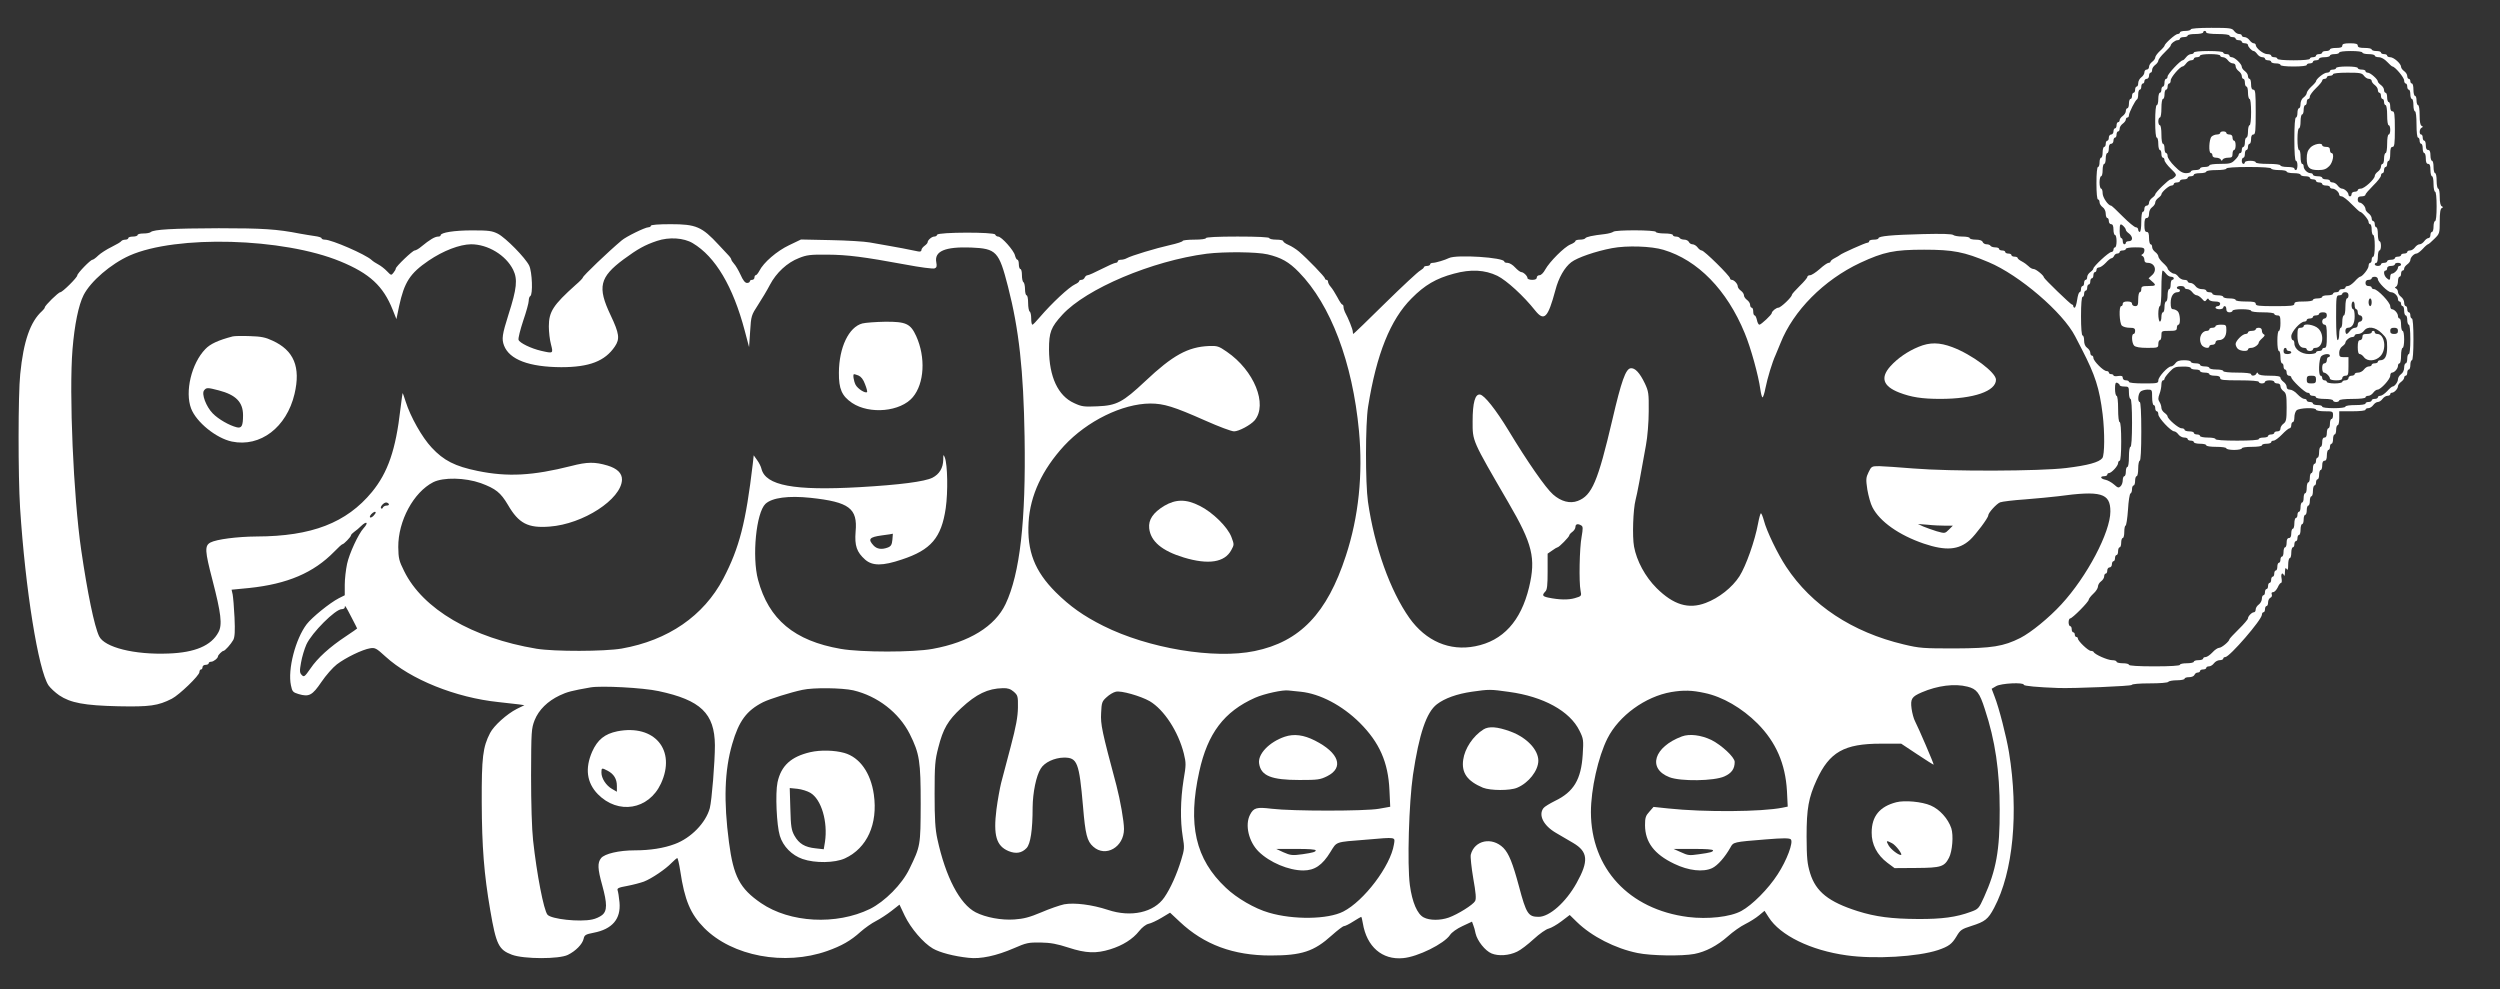 <?xml version="1.0" encoding="UTF-8" standalone="no"?>
<svg
   xmlns:dc="http://purl.org/dc/elements/1.1/"
   xmlns:cc="http://creativecommons.org/ns#"
   xmlns:rdf="http://www.w3.org/1999/02/22-rdf-syntax-ns#"
   xmlns:svg="http://www.w3.org/2000/svg"
   xmlns="http://www.w3.org/2000/svg"
   xmlns:sodipodi="http://sodipodi.sourceforge.net/DTD/sodipodi-0.dtd"
   xmlns:inkscape="http://www.inkscape.org/namespaces/inkscape"
   version="1.0"
   width="1617pt"
   height="640pt"
   viewBox="0 0 1617 640"
   preserveAspectRatio="xMidYMid meet"
   id="svg5765"
   sodipodi:docname="pygame.svg"
   inkscape:version="0.92.1 r15371">
  <rect x="0" y="0" width="1617" height="640" fill="#333333" stroke="none"/>
  <defs
     id="defs5769" />
  <sodipodi:namedview
     pagecolor="#ffffff"
     bordercolor="#666666"
     borderopacity="1"
     objecttolerance="10"
     gridtolerance="10"
     guidetolerance="10"
     inkscape:pageopacity="0"
     inkscape:pageshadow="2"
     inkscape:window-width="1280"
     inkscape:window-height="738"
     id="namedview5767"
     showgrid="false"
     inkscape:pagecheckerboard="true"
     inkscape:zoom="0.31301636"
     inkscape:cx="1078"
     inkscape:cy="426.66667"
     inkscape:window-x="-8"
     inkscape:window-y="-8"
     inkscape:window-maximized="1"
     inkscape:current-layer="svg5765" />
  <g
     transform="translate(0,640) scale(0.1,-0.1)"
     fill="#000000"
     stroke="none"
     id="g5763"
     style="fill:#ffffff">
    <path
       d="M14170 6210 c0 -5 -16 -10 -35 -10 -19 0 -35 -4 -35 -10 0 -5 -7 -10 -15 -10 -15 0 -85 -63 -85 -76 0 -3 -13 -19 -30 -34 -16 -15 -30 -34 -30 -42 0 -7 -9 -20 -20 -28 -11 -8 -20 -22 -20 -32 0 -10 -7 -18 -15 -18 -8 0 -15 -8 -15 -18 0 -10 -9 -24 -20 -32 -11 -8 -20 -25 -20 -37 0 -13 -4 -23 -10 -23 -5 0 -10 -9 -10 -20 0 -11 -4 -20 -10 -20 -5 0 -10 -9 -10 -20 0 -11 -4 -20 -10 -20 -5 0 -10 -13 -10 -30 0 -16 -4 -30 -10 -30 -5 0 -10 -8 -10 -18 0 -10 -9 -24 -20 -32 -11 -8 -20 -20 -20 -27 0 -7 -4 -13 -10 -13 -5 0 -10 -9 -10 -20 0 -11 -4 -20 -10 -20 -5 0 -10 -9 -10 -20 0 -11 -7 -20 -15 -20 -8 0 -15 -9 -15 -20 0 -11 -4 -20 -10 -20 -5 0 -10 -9 -10 -20 0 -11 -4 -20 -10 -20 -5 0 -10 -16 -10 -35 0 -19 -4 -35 -10 -35 -5 0 -10 -13 -10 -30 0 -16 -4 -30 -10 -30 -6 0 -10 -42 -10 -105 0 -63 4 -105 10 -105 6 0 10 -8 10 -18 0 -10 9 -24 20 -32 12 -8 20 -26 20 -42 0 -15 5 -28 10 -28 6 0 10 -9 10 -20 0 -11 7 -20 15 -20 10 0 15 -11 15 -35 0 -19 5 -35 10 -35 6 0 10 -18 10 -40 0 -22 -4 -40 -10 -40 -5 0 -10 -7 -10 -15 0 -8 -6 -15 -14 -15 -16 0 -116 -93 -116 -107 0 -5 -9 -15 -20 -23 -11 -8 -20 -22 -20 -32 0 -10 -4 -18 -10 -18 -5 0 -10 -9 -10 -20 0 -11 -4 -20 -10 -20 -5 0 -10 -9 -10 -20 0 -11 -4 -20 -9 -20 -5 0 -12 -22 -16 -50 -4 -27 -11 -50 -16 -50 -5 0 -9 5 -9 10 0 6 -3 10 -8 10 -8 0 -182 168 -182 176 0 12 -51 54 -66 54 -9 0 -24 8 -33 18 -9 9 -28 23 -43 31 -16 8 -28 18 -28 23 0 4 -9 8 -20 8 -11 0 -20 5 -20 10 0 6 -9 10 -20 10 -11 0 -20 5 -20 10 0 6 -9 10 -20 10 -11 0 -20 5 -20 10 0 6 -11 10 -24 10 -14 0 -28 5 -31 10 -3 6 -15 10 -26 10 -11 0 -22 7 -25 15 -4 10 -20 15 -45 15 -21 0 -39 5 -39 10 0 6 -22 10 -48 10 -26 0 -53 5 -58 10 -7 7 -74 9 -195 6 -201 -5 -289 -13 -289 -27 0 -5 -13 -9 -30 -9 -16 0 -30 -4 -30 -10 0 -5 -5 -10 -12 -10 -12 0 -169 -70 -178 -80 -3 -3 -17 -11 -32 -19 -16 -8 -28 -18 -28 -23 0 -4 -6 -8 -13 -8 -7 0 -33 -18 -57 -40 -25 -22 -53 -40 -62 -40 -10 0 -18 -5 -18 -11 0 -6 -22 -32 -50 -59 -27 -27 -50 -52 -50 -57 0 -15 -72 -83 -87 -83 -14 0 -43 -23 -43 -35 0 -10 -69 -75 -80 -75 -6 0 -13 14 -16 30 -4 17 -10 30 -15 30 -5 0 -9 11 -9 25 0 14 -4 25 -10 25 -5 0 -10 8 -10 18 0 10 -9 24 -20 32 -11 8 -20 21 -20 30 0 9 -9 22 -20 30 -11 8 -20 20 -20 28 0 16 -24 42 -39 42 -6 0 -11 5 -11 10 0 15 -167 180 -183 180 -7 0 -19 9 -27 20 -8 11 -23 20 -33 20 -9 0 -20 7 -23 15 -4 8 -17 15 -29 15 -13 0 -27 5 -30 10 -3 6 -15 10 -26 10 -10 0 -19 5 -19 10 0 6 -25 10 -55 10 -30 0 -55 5 -55 10 0 13 -262 14 -275 1 -6 -5 -30 -12 -55 -15 -81 -9 -120 -18 -126 -27 -3 -5 -18 -9 -35 -9 -16 0 -29 -4 -29 -9 0 -5 -14 -15 -32 -22 -40 -16 -136 -113 -163 -162 -11 -21 -27 -37 -37 -37 -10 0 -18 -7 -18 -15 0 -10 -10 -15 -30 -15 -16 0 -30 5 -30 11 0 14 -26 39 -40 39 -7 0 -25 14 -40 30 -15 17 -37 30 -49 30 -12 0 -21 3 -21 8 0 27 -310 47 -358 23 -26 -13 -86 -31 -105 -31 -9 0 -17 -4 -17 -10 0 -5 -9 -10 -20 -10 -11 0 -20 -4 -20 -8 0 -5 -11 -14 -24 -22 -14 -7 -116 -102 -227 -211 -111 -110 -204 -199 -206 -199 -1 0 -3 7 -3 15 0 14 -28 85 -51 127 -5 10 -9 25 -9 33 0 8 -3 15 -8 15 -4 0 -18 21 -32 48 -14 26 -33 56 -42 66 -10 11 -18 26 -18 33 0 7 -4 13 -10 13 -5 0 -10 4 -10 9 0 10 -113 127 -168 174 -19 16 -49 35 -68 43 -19 8 -34 19 -34 24 0 6 -20 10 -45 10 -25 0 -45 5 -45 10 0 6 -75 10 -205 10 -130 0 -205 -4 -205 -10 0 -6 -32 -10 -75 -10 -41 0 -75 -4 -75 -8 0 -5 -37 -17 -82 -27 -90 -20 -252 -69 -280 -85 -10 -6 -27 -10 -38 -10 -11 0 -20 -4 -20 -10 0 -5 -6 -10 -14 -10 -7 0 -48 -18 -91 -40 -43 -22 -83 -40 -90 -40 -7 0 -15 -7 -19 -15 -3 -8 -12 -15 -21 -15 -8 0 -15 -4 -15 -8 0 -5 -11 -14 -25 -20 -41 -19 -152 -123 -230 -214 -22 -26 -43 -48 -47 -48 -5 0 -8 18 -8 39 0 22 -4 43 -10 46 -5 3 -10 28 -10 56 0 27 -4 49 -10 49 -5 0 -10 18 -10 39 0 22 -5 43 -10 46 -6 3 -10 24 -10 46 0 21 -4 39 -10 39 -5 0 -10 14 -10 30 0 17 -4 30 -9 30 -5 0 -12 12 -16 28 -7 32 -87 122 -109 122 -8 0 -16 6 -19 13 -5 17 -369 16 -375 -1 -2 -7 -10 -12 -19 -12 -16 0 -43 -23 -43 -37 0 -5 -9 -15 -20 -23 -11 -8 -20 -20 -20 -27 0 -9 -8 -12 -22 -9 -76 16 -131 26 -188 36 -36 6 -92 16 -125 22 -33 6 -146 13 -252 15 l-192 4 -77 -37 c-78 -37 -165 -111 -193 -167 -8 -15 -18 -27 -23 -27 -4 0 -8 -7 -8 -15 0 -8 -7 -15 -15 -15 -8 0 -15 -4 -15 -10 0 -5 -8 -10 -18 -10 -13 0 -26 17 -42 53 -13 28 -32 61 -42 71 -10 11 -18 24 -18 28 0 5 -10 19 -23 32 -12 13 -38 41 -58 62 -109 118 -146 134 -311 134 -79 0 -128 -4 -128 -10 0 -5 -7 -10 -16 -10 -21 0 -144 -60 -173 -85 -88 -74 -251 -230 -251 -240 0 -4 -21 -26 -47 -48 -145 -130 -173 -173 -173 -268 0 -36 6 -88 14 -117 15 -59 15 -59 -64 -41 -65 15 -139 51 -146 71 -3 10 11 65 30 123 20 58 36 116 36 130 0 13 4 27 10 30 18 11 12 157 -7 197 -25 51 -151 179 -202 206 -38 19 -58 22 -167 22 -116 0 -204 -14 -204 -32 0 -5 -7 -8 -15 -8 -22 0 -54 -19 -110 -65 -16 -14 -36 -25 -43 -25 -13 0 -122 -104 -122 -117 0 -5 -7 -17 -15 -27 -14 -18 -15 -18 -42 10 -15 16 -40 35 -55 43 -15 8 -36 21 -45 30 -39 36 -258 131 -301 131 -12 0 -22 4 -22 9 0 5 -19 11 -42 14 -24 3 -68 11 -98 16 -147 29 -240 35 -525 35 -297 -1 -421 -8 -440 -25 -5 -5 -26 -9 -47 -9 -21 0 -38 -4 -38 -10 0 -5 -13 -10 -30 -10 -16 0 -30 -4 -30 -10 0 -5 -9 -10 -19 -10 -11 0 -22 -4 -26 -9 -3 -6 -31 -22 -63 -38 -31 -15 -70 -40 -86 -55 -16 -16 -33 -28 -38 -28 -13 0 -98 -88 -98 -101 0 -14 -96 -109 -110 -109 -12 0 -100 -86 -100 -98 0 -4 -8 -15 -17 -23 -77 -69 -121 -196 -142 -408 -14 -132 -14 -658 -1 -866 34 -527 118 -1049 184 -1148 12 -17 43 -46 69 -64 73 -49 162 -66 383 -71 203 -4 256 3 346 49 48 25 178 150 178 172 0 10 5 17 10 17 6 0 10 7 10 15 0 8 9 15 20 15 11 0 20 5 20 10 0 6 7 10 16 10 15 0 44 23 44 35 0 8 27 35 35 35 10 0 49 44 64 71 10 20 12 56 8 145 -3 66 -9 133 -12 149 l-7 31 114 11 c247 26 416 98 550 235 25 26 49 48 53 48 9 0 55 48 55 57 0 5 10 15 21 23 12 8 32 25 45 38 36 35 50 23 16 -14 -34 -37 -93 -165 -107 -231 -8 -38 -15 -98 -15 -135 l0 -68 -38 -19 c-60 -31 -174 -124 -208 -168 -73 -96 -124 -293 -102 -396 8 -40 13 -45 49 -56 68 -20 89 -9 148 78 29 43 74 94 100 114 56 43 165 96 215 104 32 5 40 1 99 -53 163 -149 454 -266 732 -295 55 -6 115 -13 133 -15 l34 -5 -49 -24 c-65 -33 -149 -109 -173 -156 -47 -91 -55 -157 -54 -449 1 -287 15 -465 55 -697 38 -223 55 -256 140 -288 77 -29 306 -29 362 -1 51 25 94 69 102 104 5 24 12 29 64 39 121 23 178 89 168 197 -3 34 -9 69 -12 77 -5 14 6 19 62 29 37 7 86 20 108 28 51 20 141 81 179 121 17 17 33 31 37 31 3 0 12 -37 19 -83 28 -189 66 -279 155 -369 182 -183 520 -246 795 -149 93 33 152 66 216 124 27 24 72 56 100 70 27 14 73 44 101 66 l51 40 34 -72 c39 -81 120 -176 182 -212 45 -26 136 -50 231 -60 78 -9 180 13 293 62 80 35 94 38 172 37 66 -1 107 -9 181 -33 113 -37 180 -39 270 -11 81 25 146 66 187 118 19 24 44 43 61 47 16 3 54 21 84 39 l55 33 63 -59 c157 -148 347 -218 587 -218 202 0 281 26 397 131 36 32 71 59 78 59 7 0 34 13 60 30 26 16 49 30 51 30 3 0 7 -19 11 -42 25 -151 125 -238 260 -225 95 8 266 93 304 150 10 16 45 41 80 57 l62 29 8 -22 c5 -12 12 -36 15 -54 11 -48 62 -113 104 -130 44 -18 112 -14 165 12 22 10 69 46 107 81 37 34 81 65 97 68 16 4 53 25 82 47 l54 41 46 -45 c95 -93 249 -172 393 -201 87 -18 287 -21 367 -6 73 14 148 53 217 114 32 29 83 65 112 79 30 15 70 40 90 57 l35 29 27 -42 c74 -117 272 -214 504 -246 182 -26 461 -9 591 34 70 24 90 39 120 89 24 41 33 47 96 67 88 28 108 43 147 117 123 231 160 617 96 1007 -17 102 -64 286 -93 360 l-19 50 29 17 c32 19 179 26 179 9 0 -8 88 -16 225 -21 101 -3 471 12 473 20 2 6 51 10 117 10 65 0 116 4 120 10 3 5 28 10 56 10 27 0 49 5 49 10 0 6 13 10 29 10 16 0 31 6 35 15 3 8 12 15 21 15 8 0 15 5 15 10 0 6 9 10 20 10 11 0 20 5 20 10 0 6 8 10 18 10 10 0 24 9 32 20 8 11 25 20 37 20 13 0 23 5 23 10 0 6 6 10 13 10 28 0 237 242 237 274 0 9 5 16 10 16 6 0 10 9 10 20 0 11 5 20 10 20 6 0 10 11 10 24 0 13 7 26 15 30 8 3 12 12 9 21 -4 9 -1 15 9 15 8 0 21 14 29 30 7 17 17 30 22 30 5 0 6 14 3 30 -6 29 6 42 16 18 3 -7 6 3 6 22 1 26 4 31 11 20 7 -11 10 -4 10 28 0 23 5 42 10 42 6 0 10 16 10 35 0 19 5 35 10 35 6 0 10 9 10 20 0 11 5 20 10 20 6 0 10 9 10 20 0 11 5 20 10 20 6 0 10 16 10 35 0 19 5 35 10 35 6 0 10 14 10 30 0 17 5 30 10 30 6 0 10 14 10 30 0 17 5 30 10 30 6 0 10 14 10 30 0 17 5 30 10 30 6 0 10 16 10 35 0 19 5 35 10 35 6 0 10 9 10 20 0 11 5 20 10 20 6 0 10 14 10 30 0 17 5 30 10 30 6 0 10 14 10 30 0 20 5 30 15 30 10 0 15 11 15 35 0 19 5 35 10 35 6 0 10 9 10 20 0 11 5 20 10 20 6 0 10 14 10 30 0 17 5 30 10 30 6 0 10 14 10 30 0 17 5 30 10 30 6 0 10 20 10 45 l0 45 85 0 c50 0 85 4 85 10 0 6 8 10 18 10 10 0 24 9 32 20 8 11 21 20 30 20 9 0 22 9 30 20 8 11 22 20 32 20 10 0 18 5 18 10 0 6 5 10 11 10 15 0 39 26 39 42 0 8 9 20 20 28 11 8 20 20 20 27 0 7 5 13 10 13 6 0 10 9 10 20 0 11 5 20 10 20 6 0 10 14 10 30 0 17 5 30 10 30 6 0 10 52 10 135 0 83 -4 135 -10 135 -5 0 -10 9 -10 20 0 11 -4 20 -10 20 -5 0 -10 9 -10 20 0 11 -4 20 -10 20 -5 0 -10 10 -10 23 0 12 -9 29 -20 37 -11 8 -20 22 -20 31 0 10 -6 20 -12 23 -10 5 -10 7 0 12 6 3 12 19 12 35 0 16 5 29 10 29 6 0 10 9 10 20 0 11 5 20 10 20 6 0 10 6 10 13 0 7 9 19 20 27 11 8 20 20 20 28 0 17 24 42 40 42 7 0 25 14 40 30 15 17 31 30 34 30 4 0 22 16 41 35 34 33 35 36 35 114 0 54 4 81 13 85 10 5 10 7 0 12 -8 3 -13 26 -13 60 0 30 -4 54 -10 54 -5 0 -10 23 -10 50 0 28 -4 50 -10 50 -5 0 -10 18 -10 40 0 22 -4 40 -10 40 -5 0 -10 16 -10 35 0 24 -5 35 -15 35 -10 0 -15 10 -15 30 0 17 -4 30 -10 30 -5 0 -10 9 -10 20 0 11 -4 20 -10 20 -14 0 -12 37 3 44 10 5 10 7 0 12 -9 4 -13 28 -13 70 0 36 -4 64 -10 64 -5 0 -10 14 -10 30 0 17 -4 30 -10 30 -5 0 -10 18 -10 40 0 22 -4 40 -10 40 -5 0 -10 7 -10 15 0 8 -4 15 -10 15 -5 0 -10 8 -10 18 0 10 -9 24 -20 32 -11 8 -20 20 -20 28 0 20 -47 62 -70 62 -11 0 -20 5 -20 10 0 6 -9 10 -20 10 -11 0 -20 5 -20 10 0 6 -13 10 -30 10 -16 0 -30 5 -30 10 0 6 -20 10 -45 10 -33 0 -45 4 -45 15 0 11 -12 15 -50 15 -38 0 -50 -4 -50 -15 0 -11 -11 -15 -40 -15 -22 0 -40 -4 -40 -10 0 -5 -11 -10 -25 -10 -14 0 -25 -4 -25 -10 0 -5 -9 -10 -20 -10 -11 0 -20 -4 -20 -10 0 -5 -9 -10 -20 -10 -11 0 -20 -4 -20 -10 0 -6 -42 -10 -105 -10 -63 0 -105 4 -105 10 0 6 -9 10 -20 10 -11 0 -20 5 -20 10 0 6 -11 10 -25 10 -26 0 -75 39 -75 60 0 5 -6 10 -13 10 -7 0 -19 9 -27 20 -8 11 -22 20 -32 20 -10 0 -18 5 -18 10 0 6 -8 10 -18 10 -10 0 -24 9 -32 20 -13 18 -26 20 -147 20 -82 0 -133 -4 -133 -10z m100 -20 c0 -6 32 -10 75 -10 43 0 75 -4 75 -10 0 -5 9 -10 20 -10 11 0 20 -4 20 -10 0 -5 9 -10 20 -10 11 0 20 -4 20 -10 0 -5 9 -10 20 -10 11 0 20 -5 20 -11 0 -12 25 -39 37 -39 5 0 15 -9 23 -20 8 -11 22 -20 32 -20 10 0 18 -4 18 -10 0 -5 9 -10 20 -10 11 0 20 -4 20 -10 0 -5 14 -10 30 -10 17 0 30 -4 30 -10 0 -6 35 -10 85 -10 50 0 85 4 85 10 0 6 9 10 20 10 11 0 20 5 20 10 0 6 9 10 20 10 11 0 20 5 20 10 0 6 16 10 35 10 19 0 35 5 35 10 0 6 14 10 30 10 17 0 30 5 30 10 0 6 32 10 75 10 43 0 75 -4 75 -10 0 -5 18 -10 40 -10 22 0 40 -4 40 -10 0 -5 12 -10 26 -10 16 0 37 -12 54 -30 15 -16 31 -30 34 -30 16 0 76 -71 76 -90 0 -11 5 -20 10 -20 6 0 10 -9 10 -20 0 -11 5 -20 10 -20 6 0 10 -13 10 -30 0 -16 5 -30 10 -30 6 0 10 -18 10 -40 0 -22 5 -40 10 -40 6 0 10 -35 10 -85 0 -50 4 -85 10 -85 6 0 10 -9 10 -20 0 -11 5 -20 10 -20 6 0 10 -13 10 -30 0 -16 5 -30 10 -30 6 0 10 -16 10 -35 0 -24 5 -35 15 -35 11 0 15 -11 15 -40 0 -22 5 -40 10 -40 6 0 10 -22 10 -50 0 -27 5 -50 10 -50 6 0 10 -38 10 -95 0 -57 -4 -95 -10 -95 -5 0 -10 -16 -10 -35 0 -19 -4 -35 -10 -35 -5 0 -10 -9 -10 -20 0 -11 -6 -20 -13 -20 -7 0 -19 -9 -27 -20 -8 -11 -21 -20 -30 -20 -9 0 -22 -9 -30 -20 -8 -11 -22 -20 -32 -20 -10 0 -18 -4 -18 -10 0 -5 -9 -10 -20 -10 -11 0 -20 -4 -20 -10 0 -5 -9 -10 -20 -10 -11 0 -20 -4 -20 -10 0 -5 -11 -10 -25 -10 -14 0 -25 -4 -25 -10 0 -5 -9 -10 -20 -10 -11 0 -20 -4 -20 -10 0 -5 -9 -10 -20 -10 -11 0 -20 5 -20 10 0 6 5 10 10 10 6 0 10 18 10 40 0 22 5 40 10 40 6 0 10 14 10 30 0 17 -4 30 -10 30 -5 0 -10 20 -10 45 0 25 -4 45 -10 45 -5 0 -10 9 -10 20 0 11 -4 20 -10 20 -5 0 -10 8 -10 18 0 10 -9 24 -20 32 -11 8 -20 20 -20 28 0 16 -24 42 -39 42 -6 0 -11 9 -11 20 0 15 7 20 25 20 14 0 25 5 25 11 0 6 23 32 50 59 28 27 50 56 50 64 0 9 5 16 10 16 6 0 10 9 10 20 0 11 5 20 10 20 6 0 10 9 10 20 0 11 5 20 10 20 6 0 10 20 10 45 0 33 4 45 15 45 12 0 15 19 15 115 0 96 -3 115 -15 115 -10 0 -15 10 -15 30 0 17 -4 30 -10 30 -5 0 -10 14 -10 30 0 17 -4 30 -10 30 -5 0 -10 8 -10 18 0 10 -9 24 -20 32 -11 8 -20 18 -20 23 0 14 -48 57 -65 57 -8 0 -15 5 -15 10 0 6 -11 10 -25 10 -14 0 -25 5 -25 10 0 6 -30 10 -70 10 -40 0 -70 -4 -70 -10 0 -5 -9 -10 -20 -10 -11 0 -20 -4 -20 -10 0 -5 -9 -10 -20 -10 -19 0 -70 -41 -70 -56 0 -3 -13 -19 -30 -34 -16 -15 -30 -34 -30 -42 0 -7 -9 -20 -20 -28 -12 -8 -20 -26 -20 -42 0 -15 -4 -28 -10 -28 -5 0 -10 -13 -10 -30 0 -16 -4 -30 -10 -30 -6 0 -10 -53 -10 -140 0 -87 4 -140 10 -140 6 0 10 -13 10 -30 0 -16 -4 -30 -10 -30 -5 0 -10 5 -10 10 0 6 -20 10 -45 10 -25 0 -45 5 -45 10 0 6 -33 10 -80 10 -47 0 -80 4 -80 10 0 6 -16 10 -35 10 -19 0 -35 -4 -35 -10 0 -5 -4 -10 -10 -10 -5 0 -10 9 -10 20 0 11 5 20 10 20 6 0 10 11 10 25 0 14 5 25 10 25 6 0 10 9 10 20 0 11 5 20 10 20 6 0 10 14 10 30 0 20 5 30 15 30 13 0 15 23 15 145 0 122 -2 145 -15 145 -10 0 -15 11 -15 35 0 19 -4 35 -10 35 -5 0 -10 8 -10 18 0 10 -9 24 -20 32 -11 8 -20 20 -20 28 0 18 -46 62 -65 62 -8 0 -15 5 -15 10 0 6 -9 10 -20 10 -11 0 -20 5 -20 10 0 6 -38 10 -95 10 -57 0 -95 -4 -95 -10 0 -5 -8 -10 -18 -10 -10 0 -24 -9 -32 -20 -8 -11 -18 -20 -22 -20 -15 0 -98 -89 -98 -105 0 -8 -4 -15 -10 -15 -5 0 -10 -11 -10 -25 0 -14 -4 -25 -10 -25 -5 0 -10 -9 -10 -20 0 -11 -4 -20 -10 -20 -5 0 -10 -18 -10 -40 0 -22 -4 -40 -10 -40 -6 0 -10 -42 -10 -105 0 -63 4 -105 10 -105 6 0 10 -18 10 -40 0 -22 5 -40 10 -40 6 0 10 -11 10 -25 0 -14 5 -25 10 -25 6 0 10 -7 10 -16 0 -8 18 -33 41 -55 36 -35 39 -41 25 -54 -8 -8 -20 -15 -26 -15 -12 0 -100 -85 -100 -98 0 -4 -9 -14 -20 -22 -11 -8 -20 -22 -20 -32 0 -10 -7 -18 -15 -18 -8 0 -15 -9 -15 -20 0 -11 -4 -20 -10 -20 -6 0 -10 -28 -10 -65 0 -37 -4 -65 -10 -65 -5 0 -10 7 -10 15 0 8 -7 15 -15 15 -9 0 -47 32 -85 70 -38 39 -72 70 -75 70 -19 0 -55 53 -55 80 0 16 -4 30 -10 30 -5 0 -10 18 -10 40 0 22 5 40 10 40 6 0 10 18 10 40 0 22 5 40 10 40 6 0 10 16 10 35 0 19 5 35 10 35 6 0 10 14 10 30 0 20 5 30 15 30 8 0 15 9 15 20 0 11 5 20 10 20 6 0 10 9 10 20 0 11 5 20 10 20 6 0 10 8 10 18 0 10 9 24 20 32 11 8 20 20 20 27 0 7 5 13 10 13 6 0 10 6 10 14 0 17 42 100 53 104 4 2 7 17 7 33 0 16 5 29 10 29 6 0 10 9 10 20 0 11 5 20 10 20 6 0 10 7 10 15 0 8 7 15 15 15 8 0 15 9 15 20 0 11 5 20 10 20 6 0 10 8 10 18 0 10 9 24 20 32 11 8 20 21 20 28 0 7 18 31 40 52 22 21 40 41 40 45 0 12 29 35 44 35 9 0 16 5 16 10 0 6 11 10 25 10 14 0 25 5 25 10 0 6 23 10 50 10 28 0 50 5 50 10 0 6 5 10 10 10 6 0 10 -4 10 -10z m90 -150 c0 -5 8 -10 18 -10 10 0 24 -9 32 -20 8 -11 22 -20 32 -20 11 0 18 -7 18 -18 0 -10 9 -24 20 -32 11 -8 20 -22 20 -32 0 -10 5 -18 10 -18 6 0 10 -11 10 -25 0 -14 5 -25 10 -25 6 0 10 -18 10 -40 0 -22 5 -40 10 -40 6 0 10 -35 10 -85 0 -50 -4 -85 -10 -85 -5 0 -10 -18 -10 -40 0 -22 -4 -40 -10 -40 -5 0 -10 -13 -10 -30 0 -16 -4 -30 -10 -30 -5 0 -10 -9 -10 -20 0 -11 -4 -20 -10 -20 -5 0 -10 -5 -10 -10 0 -6 -11 -22 -25 -35 -21 -22 -33 -25 -95 -25 -40 0 -70 -4 -70 -10 0 -5 -13 -10 -30 -10 -16 0 -30 -4 -30 -10 0 -5 -13 -10 -30 -10 -16 0 -30 -4 -30 -10 0 -5 -14 -10 -30 -10 -23 0 -42 11 -75 45 -25 24 -45 54 -45 65 0 11 -4 20 -10 20 -5 0 -10 14 -10 30 0 17 -4 30 -10 30 -6 0 -10 27 -10 60 0 33 -4 60 -10 60 -5 0 -10 11 -10 25 0 14 5 25 10 25 6 0 10 27 10 60 0 33 4 60 10 60 6 0 10 14 10 30 0 17 5 30 10 30 6 0 10 9 10 20 0 11 5 20 10 20 6 0 10 9 10 20 0 20 61 90 77 90 5 0 15 9 23 20 8 11 22 20 32 20 10 0 18 5 18 10 0 6 9 10 20 10 11 0 20 5 20 10 0 6 28 10 65 10 37 0 65 -4 65 -10z m930 -130 c8 -11 22 -20 32 -20 10 0 18 -6 18 -13 0 -7 9 -19 20 -27 11 -8 20 -22 20 -32 0 -10 5 -18 10 -18 6 0 10 -9 10 -20 0 -11 5 -20 10 -20 6 0 10 -9 10 -20 0 -11 5 -20 10 -20 6 0 10 -28 10 -65 0 -37 4 -65 10 -65 6 0 10 -13 10 -30 0 -16 -4 -30 -10 -30 -6 0 -10 -27 -10 -60 0 -33 -4 -60 -10 -60 -5 0 -10 -16 -10 -35 0 -19 -4 -35 -10 -35 -5 0 -10 -8 -10 -18 0 -10 -9 -24 -20 -32 -11 -8 -20 -20 -20 -28 0 -20 -67 -82 -90 -82 -11 0 -20 -4 -20 -10 0 -5 -9 -10 -20 -10 -11 0 -20 -7 -20 -15 0 -8 -4 -15 -10 -15 -5 0 -10 5 -10 11 0 15 -26 39 -42 39 -8 0 -20 9 -28 20 -8 11 -22 20 -32 20 -10 0 -18 5 -18 10 0 6 -11 10 -25 10 -14 0 -25 5 -25 10 0 6 -13 10 -30 10 -16 0 -30 5 -30 10 0 6 -7 10 -16 10 -20 0 -44 24 -44 44 0 9 -4 16 -10 16 -5 0 -10 20 -10 45 0 25 -4 45 -10 45 -6 0 -10 30 -10 70 0 40 4 70 10 70 6 0 10 20 10 45 0 25 5 45 10 45 6 0 10 14 10 30 0 17 5 30 10 30 6 0 10 9 10 20 0 11 5 20 10 20 6 0 10 7 10 16 0 8 18 33 40 54 22 21 40 43 40 49 0 6 7 11 15 11 8 0 15 5 15 10 0 6 9 10 20 10 11 0 20 5 20 10 0 6 38 10 93 10 81 0 94 -2 107 -20z m-600 -600 c0 -5 23 -10 50 -10 28 0 50 -4 50 -10 0 -5 20 -10 45 -10 25 0 45 -4 45 -10 0 -5 14 -10 30 -10 17 0 30 -4 30 -10 0 -5 9 -10 20 -10 11 0 20 -4 20 -10 0 -5 9 -10 20 -10 11 0 20 -4 20 -10 0 -5 11 -10 25 -10 14 0 25 -4 25 -10 0 -5 7 -10 16 -10 18 0 44 -23 44 -39 0 -6 7 -11 16 -11 8 0 37 -22 64 -50 27 -27 51 -50 55 -50 12 0 55 -50 55 -65 0 -8 5 -15 10 -15 6 0 10 -16 10 -35 0 -19 5 -35 10 -35 6 0 10 -30 10 -70 0 -40 -4 -70 -10 -70 -5 0 -10 -9 -10 -20 0 -11 -4 -20 -10 -20 -5 0 -10 -9 -10 -20 0 -19 -41 -70 -56 -70 -3 0 -19 -13 -34 -30 -15 -16 -35 -30 -44 -30 -9 0 -16 -4 -16 -10 0 -5 -9 -10 -20 -10 -11 0 -20 -4 -20 -10 0 -5 -9 -10 -20 -10 -11 0 -20 -4 -20 -10 0 -5 -16 -10 -35 -10 -19 0 -35 -4 -35 -10 0 -5 -13 -10 -30 -10 -16 0 -30 -4 -30 -10 0 -6 -27 -10 -60 -10 -47 0 -60 -3 -60 -15 0 -13 -21 -15 -125 -15 -104 0 -125 2 -125 15 0 12 -14 15 -65 15 -37 0 -65 4 -65 10 0 6 -18 10 -40 10 -22 0 -40 5 -40 10 0 6 -16 10 -35 10 -19 0 -35 5 -35 10 0 6 -9 10 -20 10 -11 0 -20 5 -20 10 0 6 -13 10 -28 10 -16 0 -34 8 -42 20 -8 11 -22 20 -32 20 -10 0 -18 5 -18 10 0 6 -10 10 -23 10 -12 0 -29 9 -37 20 -8 11 -20 20 -28 20 -14 0 -42 24 -42 35 0 4 -13 20 -30 35 -16 15 -30 34 -30 42 0 7 -9 20 -20 28 -11 8 -20 22 -20 32 0 10 -4 18 -10 18 -5 0 -10 18 -10 40 0 29 -4 40 -15 40 -11 0 -15 12 -15 45 0 33 4 45 15 45 10 0 15 10 15 28 0 16 8 34 20 42 11 8 20 21 20 30 0 9 9 22 20 30 11 8 20 18 20 23 0 14 48 57 65 57 8 0 15 5 15 10 0 6 9 10 20 10 11 0 20 5 20 10 0 6 11 10 25 10 14 0 25 5 25 10 0 6 9 10 20 10 11 0 20 5 20 10 0 6 18 10 40 10 22 0 40 5 40 10 0 6 28 10 65 10 37 0 65 4 65 10 0 6 55 10 145 10 90 0 145 -4 145 -10z m-954 -374 c8 -8 14 -18 14 -23 0 -5 9 -15 20 -23 11 -8 20 -22 20 -32 0 -11 -7 -18 -20 -18 -11 0 -20 -4 -20 -10 0 -5 -4 -10 -10 -10 -5 0 -10 9 -10 20 0 11 -4 20 -10 20 -5 0 -10 20 -10 45 0 48 4 53 26 31z m-9255 -109 c146 -87 260 -279 336 -566 l28 -106 7 103 c6 99 8 104 51 170 24 37 59 95 77 130 41 78 112 144 188 173 49 20 74 23 182 22 134 -1 234 -14 506 -64 94 -18 179 -29 189 -25 13 5 16 13 11 39 -14 72 56 102 224 96 165 -7 181 -24 240 -254 71 -276 100 -541 107 -970 9 -544 -30 -886 -123 -1082 -68 -144 -235 -247 -472 -290 -123 -23 -463 -23 -594 0 -300 52 -466 190 -535 447 -40 150 -12 434 48 491 43 40 148 54 292 39 250 -27 305 -68 291 -219 -7 -91 7 -132 62 -181 47 -41 113 -41 237 1 189 62 256 141 284 332 15 106 12 282 -6 328 -9 22 -10 20 -10 -14 -1 -54 -25 -94 -70 -117 -50 -25 -210 -46 -471 -61 -424 -24 -608 10 -635 119 -3 14 -16 40 -28 56 l-22 31 -6 -55 c-45 -380 -86 -542 -191 -743 -127 -241 -357 -399 -657 -452 -112 -19 -434 -20 -551 -1 -415 69 -735 256 -856 502 -33 66 -37 82 -38 156 -1 169 99 354 226 419 66 33 206 30 308 -6 97 -36 128 -61 175 -140 70 -121 130 -152 270 -141 217 16 464 177 468 303 1 42 -31 73 -94 92 -81 24 -130 24 -234 -3 -249 -63 -412 -72 -606 -32 -146 30 -219 67 -297 151 -62 66 -137 199 -168 297 -10 32 -19 57 -20 55 -1 -1 -7 -47 -14 -102 -30 -264 -81 -411 -184 -537 -165 -200 -390 -287 -746 -288 -126 -1 -259 -18 -299 -39 -38 -21 -36 -54 13 -242 56 -216 65 -290 39 -338 -46 -87 -152 -132 -323 -138 -221 -9 -415 40 -449 112 -31 65 -75 278 -116 559 -50 343 -79 1016 -56 1297 13 159 39 286 72 351 46 89 176 201 297 255 302 134 994 115 1364 -38 189 -78 277 -159 338 -313 l24 -60 17 82 c34 158 71 214 191 296 96 65 201 105 275 106 108 0 225 -70 272 -165 30 -61 24 -121 -30 -289 -41 -130 -45 -158 -29 -201 35 -91 162 -139 370 -140 182 0 283 39 347 134 33 49 29 83 -28 203 -86 181 -71 245 85 361 91 67 138 93 216 119 78 26 172 20 231 -15z m6279 -43 c221 -66 410 -259 525 -539 39 -93 89 -275 101 -364 4 -28 10 -51 14 -51 4 0 13 27 19 60 13 65 44 168 66 215 7 17 21 50 31 75 83 210 280 409 516 520 153 71 220 85 413 85 188 0 259 -14 418 -81 198 -83 480 -325 559 -479 8 -16 28 -55 44 -85 86 -167 113 -250 134 -420 14 -118 13 -262 -2 -283 -21 -27 -93 -47 -233 -64 -171 -21 -747 -23 -990 -3 -93 8 -192 14 -220 15 -48 0 -51 -1 -69 -39 -17 -35 -18 -46 -8 -113 7 -40 21 -92 33 -114 47 -92 171 -180 332 -235 142 -48 226 -42 299 24 37 34 118 142 118 158 0 17 54 76 77 85 14 5 87 14 162 19 75 6 170 15 211 20 279 38 340 21 340 -98 0 -134 -151 -421 -317 -601 -80 -87 -195 -181 -265 -217 -109 -55 -183 -67 -423 -68 -205 0 -228 1 -332 26 -332 79 -596 253 -760 502 -55 83 -127 232 -144 299 -7 26 -16 47 -19 47 -4 0 -12 -30 -19 -67 -20 -110 -78 -274 -120 -340 -47 -73 -133 -141 -219 -173 -111 -42 -208 -12 -317 96 -74 74 -129 176 -146 269 -12 66 -6 240 10 302 10 37 32 155 67 353 10 52 18 151 18 220 1 115 -1 129 -25 180 -33 69 -64 102 -92 98 -32 -4 -60 -83 -118 -332 -94 -401 -132 -491 -224 -526 -50 -19 -108 -4 -160 42 -48 42 -166 212 -288 414 -82 135 -156 228 -184 232 -32 5 -48 -53 -48 -173 0 -130 -6 -117 231 -525 157 -269 179 -360 134 -549 -53 -219 -169 -346 -348 -381 -166 -33 -319 33 -426 183 -124 176 -226 459 -268 752 -17 121 -17 504 1 615 54 339 144 563 281 700 85 86 158 129 274 160 109 30 200 25 281 -14 60 -30 169 -129 245 -225 58 -72 82 -47 130 131 21 82 60 149 103 182 39 30 158 71 264 91 95 18 255 13 333 -11z m3110 -3 c0 -11 -6 -22 -12 -25 -10 -5 -10 -7 0 -12 6 -3 12 -14 12 -25 0 -13 7 -19 21 -19 47 0 64 -50 27 -81 l-21 -19 21 -19 c31 -26 28 -31 -23 -31 -38 0 -45 -3 -45 -20 0 -11 -4 -20 -10 -20 -5 0 -10 -20 -10 -45 0 -38 -3 -45 -20 -45 -11 0 -20 7 -20 15 0 10 -10 15 -30 15 -20 0 -30 -5 -30 -15 0 -8 -4 -15 -10 -15 -16 0 -12 -109 4 -126 8 -8 31 -14 50 -14 29 0 36 -4 36 -20 0 -11 -4 -20 -10 -20 -15 0 -12 -60 4 -76 10 -9 37 -14 85 -14 69 0 71 1 71 25 0 14 5 25 10 25 6 0 10 14 10 30 0 29 1 30 50 30 43 0 50 3 50 20 0 11 5 20 10 20 15 0 12 70 -4 86 -8 8 -22 14 -30 14 -12 0 -16 10 -16 41 0 42 17 69 44 69 9 0 16 5 16 10 0 6 -4 10 -10 10 -5 0 -10 5 -10 10 0 6 11 10 25 10 14 0 25 -4 25 -10 0 -5 8 -10 18 -10 10 0 24 -9 32 -20 8 -11 21 -20 29 -20 7 0 22 -10 33 -22 16 -19 21 -20 29 -8 8 11 12 12 16 3 2 -7 20 -13 39 -13 24 0 34 -5 34 -15 0 -8 -7 -15 -15 -15 -8 0 -15 -4 -15 -10 0 -5 11 -10 25 -10 14 0 25 5 25 10 0 6 5 10 10 10 6 0 10 -9 10 -20 0 -13 7 -20 20 -20 11 0 20 5 20 10 0 6 27 10 60 10 33 0 60 -4 60 -10 0 -6 32 -10 75 -10 43 0 75 -4 75 -10 0 -5 9 -10 20 -10 17 0 20 -7 20 -50 0 -27 -4 -50 -10 -50 -6 0 -10 -28 -10 -65 0 -37 4 -65 10 -65 6 0 10 -18 10 -40 0 -22 5 -40 10 -40 6 0 10 -9 10 -20 0 -11 5 -20 10 -20 6 0 10 -9 10 -20 0 -11 7 -20 15 -20 8 0 15 -5 15 -10 0 -16 88 -100 105 -100 8 0 15 -4 15 -10 0 -5 9 -10 20 -10 11 0 20 -4 20 -10 0 -5 25 -10 55 -10 30 0 55 -4 55 -10 0 -5 9 -10 20 -10 11 0 20 5 20 10 0 6 35 10 85 10 50 0 85 4 85 10 0 6 8 10 18 10 10 0 24 9 32 20 8 11 20 20 28 20 20 0 82 67 82 90 0 11 5 20 11 20 16 0 39 26 39 44 0 9 5 16 10 16 6 0 10 23 10 50 0 28 5 50 10 50 6 0 10 25 10 55 0 30 -4 55 -10 55 -5 0 -10 18 -10 40 0 22 -4 40 -10 40 -5 0 -10 7 -10 16 0 18 -23 44 -39 44 -6 0 -11 9 -11 20 0 24 -82 110 -105 110 -8 0 -15 5 -15 10 0 6 -9 10 -20 10 -13 0 -20 7 -20 20 0 13 7 20 20 20 11 0 20 5 20 10 0 6 9 10 20 10 11 0 20 -7 20 -15 0 -21 65 -85 85 -85 21 0 45 -24 45 -44 0 -9 5 -16 10 -16 6 0 10 -7 10 -15 0 -8 5 -15 10 -15 6 0 10 -13 10 -30 0 -16 5 -30 10 -30 6 0 10 -13 10 -30 0 -16 5 -30 10 -30 6 0 10 -38 10 -95 0 -57 -4 -95 -10 -95 -5 0 -10 -13 -10 -30 0 -16 -4 -30 -10 -30 -5 0 -10 -13 -10 -28 0 -16 -8 -34 -20 -42 -11 -8 -20 -23 -20 -33 0 -18 -22 -47 -35 -47 -4 0 -20 -13 -35 -30 -15 -16 -35 -30 -44 -30 -9 0 -16 -4 -16 -10 0 -5 -9 -10 -20 -10 -11 0 -20 -4 -20 -10 0 -5 -9 -10 -20 -10 -11 0 -20 -4 -20 -10 0 -6 -28 -10 -65 -10 -37 0 -65 -4 -65 -10 0 -6 -32 -10 -75 -10 -43 0 -75 4 -75 10 0 6 -13 10 -30 10 -16 0 -30 5 -30 10 0 6 -9 10 -20 10 -11 0 -20 5 -20 10 0 6 -7 10 -16 10 -9 0 -29 14 -44 30 -15 17 -37 30 -49 30 -13 0 -21 6 -21 18 0 10 -9 24 -20 32 -11 8 -20 20 -20 27 0 9 -20 13 -69 13 -46 0 -71 4 -75 13 -5 10 -7 10 -12 0 -7 -15 -34 -17 -34 -3 0 6 -37 10 -90 10 -53 0 -90 4 -90 10 0 6 -20 10 -45 10 -25 0 -45 5 -45 10 0 6 -13 10 -30 10 -16 0 -30 5 -30 10 0 6 -13 10 -30 10 -16 0 -30 5 -30 10 0 6 -19 10 -43 10 -31 0 -46 -5 -57 -20 -8 -11 -20 -20 -28 -20 -20 0 -82 -67 -82 -90 0 -19 -6 -20 -95 -20 -57 0 -95 4 -95 10 0 6 -9 10 -20 10 -12 0 -20 7 -20 16 0 12 -7 15 -30 12 -16 -3 -30 -1 -30 4 0 4 -7 8 -15 8 -8 0 -15 5 -15 10 0 6 -7 10 -15 10 -20 0 -85 65 -85 85 0 8 -4 15 -10 15 -5 0 -10 8 -10 18 0 10 -9 24 -20 32 -13 9 -20 26 -20 47 0 18 -4 33 -10 33 -6 0 -10 48 -10 125 0 77 4 125 10 125 6 0 10 9 10 20 0 11 5 20 10 20 6 0 10 9 10 20 0 11 5 20 10 20 6 0 10 9 10 20 0 11 5 20 10 20 6 0 10 9 10 20 0 11 5 20 10 20 6 0 10 7 10 15 0 8 7 15 16 15 9 0 29 14 44 30 15 17 32 30 38 30 5 0 12 7 16 15 3 8 12 15 21 15 8 0 15 5 15 10 0 6 9 10 20 10 11 0 20 5 20 10 0 6 27 10 60 10 52 0 60 -2 60 -19z m-5672 -26 c89 -21 139 -49 204 -116 205 -210 346 -582 388 -1027 26 -280 -2 -555 -85 -807 -121 -372 -297 -556 -590 -616 -260 -54 -688 17 -979 163 -128 64 -215 126 -307 217 -137 137 -187 266 -176 454 10 172 88 339 229 493 149 161 378 273 558 274 88 0 152 -20 355 -110 90 -40 170 -70 187 -70 31 0 107 41 133 71 86 103 -3 323 -180 444 -52 36 -61 39 -116 37 -135 -6 -233 -59 -411 -227 -146 -137 -185 -158 -310 -163 -87 -4 -102 -2 -151 21 -104 47 -161 170 -162 347 0 111 12 143 86 224 155 169 581 349 934 395 116 14 323 12 393 -4z m7332 -65 c0 -5 -4 -10 -10 -10 -5 0 -10 -5 -10 -11 0 -14 -25 -39 -39 -39 -6 0 -11 -9 -11 -20 0 -24 -6 -25 -26 -6 -16 17 -19 46 -4 46 6 0 10 7 10 15 0 9 9 15 25 15 14 0 25 5 25 10 0 6 9 10 20 10 11 0 20 -4 20 -10z m-1520 -60 c8 -11 22 -20 32 -20 10 0 18 -4 18 -10 0 -5 -4 -10 -10 -10 -5 0 -10 -13 -10 -30 0 -16 -4 -30 -10 -30 -5 0 -10 -18 -10 -40 0 -22 -4 -40 -10 -40 -5 0 -10 -16 -10 -35 0 -19 -4 -35 -10 -35 -5 0 -10 -13 -10 -30 0 -16 -4 -30 -10 -30 -5 0 -10 23 -10 50 0 28 5 50 10 50 6 0 10 45 10 115 0 63 4 115 8 115 4 0 14 -9 22 -20z m1180 -140 c0 -11 -4 -20 -10 -20 -5 0 -10 -25 -10 -55 0 -30 -4 -55 -10 -55 -5 0 -10 -18 -10 -40 0 -22 -4 -40 -10 -40 -5 0 -10 -18 -10 -40 0 -22 -4 -40 -10 -40 -6 0 -10 55 -10 145 0 138 1 145 20 145 11 0 20 5 20 10 0 6 9 10 20 10 13 0 20 -7 20 -20z m150 -45 c0 -14 -4 -25 -10 -25 -5 0 -10 11 -10 25 0 14 5 25 10 25 6 0 10 -11 10 -25z m-110 -20 c0 -14 5 -25 10 -25 6 0 10 -9 10 -20 0 -11 7 -20 15 -20 8 0 15 -9 15 -20 0 -11 -7 -20 -15 -20 -8 0 -15 -9 -15 -20 0 -13 -7 -20 -18 -20 -10 0 -24 -9 -32 -20 -8 -11 -18 -20 -22 -20 -4 0 -8 9 -8 20 0 12 7 20 16 20 28 0 44 27 44 74 0 25 -4 46 -10 46 -5 0 -10 11 -10 25 0 14 5 25 10 25 6 0 10 -11 10 -25z m-180 -65 c0 -11 -7 -20 -15 -20 -8 0 -15 -9 -15 -20 0 -11 7 -20 15 -20 12 0 15 -15 15 -75 0 -60 -3 -75 -15 -75 -8 0 -15 -4 -15 -10 0 -5 -9 -10 -20 -10 -11 0 -20 -4 -20 -10 0 -5 -20 -10 -45 -10 -51 0 -95 32 -95 70 0 11 -4 20 -10 20 -5 0 -10 11 -10 25 0 29 59 95 85 95 8 0 15 5 15 10 0 6 9 10 20 10 11 0 20 5 20 10 0 6 9 10 20 10 11 0 20 5 20 10 0 6 11 10 25 10 18 0 25 -5 25 -20z m355 -115 c32 -31 35 -40 35 -90 0 -58 -14 -85 -44 -85 -9 0 -16 -4 -16 -10 0 -5 -9 -10 -20 -10 -11 0 -20 -4 -20 -10 0 -5 -8 -10 -18 -10 -10 0 -24 -9 -32 -20 -8 -11 -25 -20 -37 -20 -13 0 -23 -4 -23 -10 0 -5 -9 -10 -20 -10 -11 0 -20 -7 -20 -15 0 -8 -9 -15 -20 -15 -11 0 -20 -4 -20 -10 0 -5 -22 -10 -50 -10 -27 0 -50 5 -50 10 0 6 -7 10 -15 10 -8 0 -15 7 -15 15 0 8 -4 15 -10 15 -16 0 -12 109 4 126 17 16 56 19 56 4 0 -5 -4 -10 -10 -10 -5 0 -10 -9 -10 -20 0 -11 -7 -20 -15 -20 -10 0 -15 -10 -15 -30 0 -16 5 -30 11 -30 14 0 39 -25 39 -39 0 -6 18 -11 40 -11 29 0 40 4 40 15 0 8 9 15 20 15 18 0 20 7 20 60 l0 60 -30 0 c-26 0 -30 4 -30 28 0 16 8 34 20 42 11 8 20 18 20 23 0 14 27 37 44 37 9 0 16 5 16 10 0 6 10 10 23 10 12 0 29 9 37 20 24 33 74 26 115 -15z m105 15 c0 -15 -7 -20 -25 -20 -18 0 -25 5 -25 20 0 15 7 20 25 20 18 0 25 -5 25 -20z m-720 -120 c0 -5 7 -10 15 -10 8 0 15 -4 15 -10 0 -5 -11 -10 -25 -10 -18 0 -25 5 -25 20 0 11 5 20 10 20 6 0 10 -4 10 -10z m-620 -120 c0 -5 14 -10 30 -10 17 0 30 -4 30 -10 0 -5 14 -10 30 -10 17 0 30 -4 30 -10 0 -5 16 -10 35 -10 24 0 35 -5 35 -15 0 -13 21 -15 125 -15 77 0 125 -4 125 -10 0 -5 9 -10 20 -10 11 0 20 5 20 10 0 6 14 10 30 10 17 0 30 -4 30 -10 0 -5 9 -10 20 -10 13 0 20 -7 20 -18 0 -10 9 -24 20 -32 17 -13 20 -26 20 -105 0 -79 -3 -92 -20 -105 -11 -8 -20 -22 -20 -32 0 -11 -7 -18 -20 -18 -11 0 -20 -4 -20 -10 0 -5 -9 -10 -20 -10 -11 0 -20 -4 -20 -10 0 -5 -13 -10 -30 -10 -16 0 -30 -4 -30 -10 0 -6 -53 -10 -140 -10 -87 0 -140 4 -140 10 0 6 -22 10 -50 10 -27 0 -50 5 -50 10 0 6 -9 10 -20 10 -11 0 -20 5 -20 10 0 6 -13 10 -30 10 -16 0 -30 5 -30 10 0 6 -9 10 -20 10 -20 0 -90 61 -90 77 0 5 -9 15 -20 23 -11 8 -20 22 -20 32 0 10 -5 27 -12 38 -10 15 -10 26 0 53 7 18 12 45 12 60 0 15 5 27 10 27 6 0 10 5 10 10 0 6 15 26 33 45 28 30 38 34 85 34 28 1 52 -3 52 -9z m810 -75 c0 -21 -5 -25 -30 -25 -25 0 -30 4 -30 25 0 21 5 25 30 25 25 0 30 -4 30 -25z m-1270 -36 c0 -5 14 -9 30 -9 28 0 30 -2 30 -40 0 -22 5 -40 10 -40 6 0 10 -58 10 -155 0 -97 -4 -155 -10 -155 -6 0 -10 -28 -10 -65 0 -37 -4 -65 -10 -65 -5 0 -10 -13 -10 -30 0 -16 -4 -30 -10 -30 -5 0 -10 -12 -10 -26 0 -14 -6 -32 -14 -39 -12 -12 -18 -11 -42 11 -16 14 -41 28 -56 31 -32 6 -38 23 -8 23 11 0 20 5 20 10 0 6 5 10 10 10 17 0 60 47 60 65 0 8 5 15 10 15 6 0 10 48 10 125 0 77 -4 125 -10 125 -6 0 -10 35 -10 85 0 50 -4 85 -10 85 -5 0 -10 20 -10 45 0 35 3 43 15 39 8 -4 15 -10 15 -15z m210 -79 c0 -27 5 -50 10 -50 6 0 10 -9 10 -20 0 -11 5 -20 10 -20 6 0 10 -9 10 -20 0 -23 82 -110 103 -110 7 0 19 -9 27 -20 8 -11 25 -20 37 -20 13 0 23 -4 23 -10 0 -5 9 -10 20 -10 11 0 20 -4 20 -10 0 -5 18 -10 40 -10 22 0 40 -4 40 -10 0 -6 28 -10 65 -10 37 0 65 -4 65 -10 0 -5 23 -10 50 -10 28 0 50 5 50 10 0 6 28 10 65 10 37 0 65 4 65 10 0 6 14 10 30 10 17 0 30 5 30 10 0 6 7 10 16 10 8 0 33 18 54 40 21 22 43 40 49 40 6 0 11 9 11 20 0 11 5 20 10 20 6 0 10 14 10 31 0 17 6 37 14 45 17 16 126 20 126 4 0 -5 25 -10 55 -10 52 0 55 -1 55 -25 0 -14 -4 -25 -10 -25 -5 0 -10 -13 -10 -30 0 -16 -4 -30 -10 -30 -5 0 -10 -13 -10 -30 0 -20 -5 -30 -15 -30 -10 0 -15 -10 -15 -30 0 -16 -4 -30 -10 -30 -5 0 -10 -16 -10 -35 0 -19 -4 -35 -10 -35 -5 0 -10 -9 -10 -20 0 -11 -4 -20 -10 -20 -5 0 -10 -13 -10 -30 0 -16 -4 -30 -10 -30 -5 0 -10 -13 -10 -30 0 -16 -4 -30 -10 -30 -5 0 -10 -16 -10 -35 0 -19 -4 -35 -10 -35 -5 0 -10 -13 -10 -30 0 -16 -4 -30 -10 -30 -5 0 -10 -13 -10 -30 0 -16 -4 -30 -10 -30 -5 0 -10 -9 -10 -20 0 -11 -4 -20 -10 -20 -5 0 -10 -16 -10 -35 0 -19 -4 -35 -10 -35 -5 0 -10 -13 -10 -30 0 -20 -5 -30 -15 -30 -10 0 -15 -10 -15 -30 0 -16 -4 -30 -10 -30 -5 0 -10 -13 -10 -30 0 -16 -4 -30 -10 -30 -5 0 -10 -9 -10 -20 0 -11 -4 -20 -10 -20 -5 0 -10 -11 -10 -25 0 -14 -4 -25 -10 -25 -5 0 -10 -9 -10 -20 0 -11 -4 -20 -10 -20 -5 0 -10 -9 -10 -20 0 -11 -4 -20 -10 -20 -5 0 -10 -9 -10 -20 0 -11 -4 -20 -10 -20 -5 0 -10 -9 -10 -20 0 -11 -4 -20 -10 -20 -5 0 -10 -10 -10 -23 0 -12 -9 -29 -20 -37 -11 -8 -20 -22 -20 -32 0 -10 -5 -18 -11 -18 -14 0 -39 -26 -39 -40 0 -6 -27 -38 -60 -70 -33 -32 -60 -62 -60 -65 0 -13 -50 -55 -66 -55 -9 0 -29 -13 -44 -30 -15 -16 -35 -30 -44 -30 -9 0 -16 -4 -16 -10 0 -5 -13 -10 -30 -10 -16 0 -30 -4 -30 -10 0 -5 -20 -10 -45 -10 -25 0 -45 -4 -45 -10 0 -6 -62 -10 -165 -10 -103 0 -165 4 -165 10 0 6 -18 10 -40 10 -22 0 -40 5 -40 10 0 6 -13 10 -29 10 -28 0 -113 37 -119 53 -2 4 -10 7 -18 7 -17 0 -84 64 -84 80 0 5 -4 10 -10 10 -5 0 -10 7 -10 15 0 8 -4 15 -10 15 -5 0 -10 9 -10 20 0 11 -4 20 -10 20 -5 0 -10 11 -10 25 0 14 5 25 10 25 14 0 120 107 120 121 0 6 14 24 30 39 17 15 30 36 30 47 0 10 9 25 20 33 11 8 20 22 20 32 0 10 5 18 10 18 6 0 10 9 10 20 0 11 7 20 15 20 8 0 15 9 15 20 0 11 5 20 10 20 6 0 10 9 10 20 0 11 5 20 10 20 6 0 10 11 10 25 0 14 5 25 10 25 6 0 10 14 10 30 0 17 5 30 10 30 6 0 10 18 10 40 0 22 4 40 8 40 5 0 12 46 16 103 3 56 11 104 16 105 6 2 10 15 10 28 0 13 5 24 10 24 6 0 10 14 10 30 0 17 5 30 10 30 6 0 10 23 10 50 0 28 5 50 10 50 6 0 10 70 10 190 0 120 -4 190 -10 190 -14 0 -12 48 3 65 6 8 27 14 45 15 32 0 32 0 32 -50z m-11405 -690 c3 -5 -3 -10 -14 -10 -10 0 -21 -6 -24 -12 -2 -7 -8 -10 -12 -6 -9 8 15 37 32 38 6 0 15 -4 18 -10z m-85 -56 c0 -3 -7 -12 -15 -21 -20 -19 -32 -10 -14 11 14 15 29 21 29 10z m7798 -83 c11 -6 11 -20 2 -72 -14 -72 -18 -295 -7 -349 7 -35 7 -36 -38 -49 -42 -12 -100 -11 -172 4 -37 8 -40 16 -18 39 12 11 15 41 15 130 l0 115 29 20 c16 12 32 21 35 21 10 0 76 68 76 77 0 5 9 15 20 23 11 8 20 22 20 32 0 19 16 23 38 9z m2354 -1 l49 0 -26 -26 c-25 -25 -26 -25 -79 -10 -29 9 -68 23 -87 31 l-34 16 64 -5 c35 -4 86 -6 113 -6z m-6810 -91 c-3 -32 -9 -42 -29 -50 -39 -15 -71 -11 -93 13 -38 41 -27 54 53 65 39 5 72 10 72 11 0 1 -1 -16 -3 -39z m-3498 -503 c20 -38 36 -70 36 -71 0 -1 -33 -24 -72 -50 -106 -70 -185 -142 -230 -209 -37 -53 -42 -57 -56 -42 -14 14 -15 25 -5 80 6 36 22 89 35 118 35 76 187 228 228 228 11 0 20 5 20 12 0 17 5 10 44 -66z m10451 -447 c60 -15 79 -39 113 -146 67 -202 96 -401 96 -648 1 -266 -23 -394 -101 -567 -34 -75 -37 -78 -87 -96 -92 -34 -185 -47 -341 -46 -169 1 -273 14 -390 51 -186 59 -270 125 -307 245 -19 63 -22 95 -23 238 0 181 13 251 65 365 83 181 178 235 415 235 l132 0 104 -69 c57 -38 105 -68 106 -67 3 3 -99 240 -120 280 -9 16 -19 54 -23 83 -8 63 1 77 66 105 102 44 213 58 295 37z m-8465 -29 c272 -58 362 -144 364 -350 0 -109 -20 -356 -33 -407 -26 -95 -121 -193 -226 -232 -71 -27 -161 -41 -260 -41 -102 0 -194 -22 -217 -50 -24 -30 -23 -68 7 -175 33 -120 33 -167 -1 -194 -14 -11 -42 -24 -63 -28 -82 -18 -266 2 -290 31 -24 29 -69 261 -93 481 -8 73 -13 238 -13 420 1 287 2 302 23 357 27 67 84 123 162 160 48 23 80 31 200 52 69 12 339 -2 440 -24z m1259 5 c157 -37 295 -144 365 -282 64 -128 71 -177 71 -453 -1 -270 -1 -272 -73 -420 -48 -100 -159 -211 -255 -259 -218 -106 -518 -90 -705 38 -137 94 -178 172 -207 393 -35 266 -29 464 21 636 43 149 93 216 199 270 42 21 179 64 255 80 72 16 257 13 329 -3z m1038 -9 c26 -23 28 -29 27 -103 -1 -59 -12 -121 -47 -253 -25 -96 -53 -202 -62 -235 -8 -33 -22 -109 -30 -170 -21 -168 -1 -237 79 -270 47 -19 85 -13 116 20 25 27 39 115 39 263 1 96 23 204 52 250 24 41 89 71 151 72 86 0 98 -30 123 -317 15 -180 26 -224 66 -259 80 -72 199 -3 199 114 0 50 -24 186 -49 282 -94 351 -103 394 -99 468 3 69 6 76 36 103 17 16 44 32 59 35 33 9 161 -28 219 -61 93 -55 185 -196 221 -339 15 -62 15 -73 -2 -172 -20 -128 -22 -261 -5 -366 12 -71 11 -81 -10 -150 -28 -92 -69 -184 -109 -242 -67 -98 -216 -131 -365 -81 -103 34 -217 48 -283 36 -28 -6 -95 -29 -148 -52 -76 -32 -114 -42 -174 -46 -84 -6 -185 13 -250 46 -103 53 -195 229 -248 474 -14 64 -18 129 -18 292 0 188 3 219 24 300 31 122 62 175 148 255 98 91 172 127 270 129 31 1 49 -5 70 -23z m1856 0 c125 -13 268 -88 382 -201 127 -127 184 -255 192 -436 l5 -107 -73 -13 c-90 -16 -559 -16 -693 0 -99 12 -117 7 -141 -39 -34 -66 -8 -175 56 -238 71 -70 194 -122 289 -122 73 0 123 34 175 119 43 69 27 64 230 80 200 17 189 19 181 -31 -22 -139 -194 -366 -328 -434 -100 -51 -322 -54 -481 -7 -91 26 -208 94 -278 161 -197 185 -248 408 -172 752 54 247 161 388 361 477 59 26 182 53 217 47 11 -1 46 -5 78 -8z m1347 -1 c222 -30 394 -124 456 -251 26 -52 27 -61 21 -155 -10 -160 -58 -241 -179 -299 -34 -17 -69 -38 -75 -47 -34 -45 0 -113 81 -160 31 -18 81 -47 111 -65 97 -57 102 -117 22 -260 -69 -124 -175 -218 -245 -218 -67 0 -80 19 -127 196 -41 153 -66 214 -101 250 -74 73 -187 50 -211 -44 -3 -14 4 -82 16 -153 17 -95 20 -132 12 -147 -13 -24 -112 -86 -171 -107 -55 -19 -123 -19 -161 1 -42 21 -75 98 -90 209 -18 135 -6 533 20 712 40 267 87 406 155 458 51 39 130 67 226 81 113 16 119 16 240 -1z m1265 -7 c116 -24 242 -97 343 -198 119 -120 180 -260 190 -436 l5 -101 -34 -7 c-134 -27 -504 -30 -739 -5 l-95 10 -27 -31 c-24 -26 -28 -39 -28 -88 1 -109 59 -187 189 -249 93 -45 187 -55 245 -28 36 17 83 71 118 133 19 36 19 36 231 53 110 9 151 9 160 0 18 -18 -26 -136 -85 -226 -61 -95 -165 -199 -235 -237 -71 -39 -217 -55 -345 -39 -382 49 -627 314 -628 678 0 148 47 358 107 477 74 147 245 271 413 300 79 13 133 12 215 -6z m-2515 -1018 c0 -10 -17 -15 -85 -25 -65 -9 -78 -8 -125 13 l-45 21 128 0 c77 1 127 -3 127 -9z m2570 0 c0 -10 -17 -15 -90 -25 -65 -9 -70 -9 -120 14 l-45 20 128 0 c77 1 127 -3 127 -9z"
       id="path5729"
       style="fill:#ffffff" />
    <path
       d="M14360 5540 c0 -5 -9 -10 -21 -10 -11 0 -27 -6 -35 -14 -16 -17 -20 -106 -4 -106 6 0 10 -7 10 -15 0 -9 9 -15 24 -15 13 0 27 -6 30 -12 5 -10 7 -10 12 0 3 6 19 12 35 12 24 0 29 4 29 25 0 14 5 25 10 25 6 0 10 14 10 30 0 17 -4 30 -10 30 -5 0 -10 9 -10 20 0 13 -7 20 -20 20 -11 0 -20 5 -20 10 0 6 -9 10 -20 10 -11 0 -20 -4 -20 -10z"
       id="path5731"
       style="fill:#ffffff" />
    <path
       d="M14943 5445 c-17 -18 -23 -36 -23 -70 0 -59 16 -75 75 -75 35 0 51 6 70 25 25 24 35 85 15 85 -5 0 -10 9 -10 20 0 15 -7 20 -25 20 -14 0 -25 5 -25 10 0 19 -55 9 -77 -15z"
       id="path5733"
       style="fill:#ffffff" />
    <path
       d="M5578 4308 c-88 -23 -151 -155 -152 -318 -1 -106 19 -151 85 -196 114 -76 314 -57 393 37 75 89 84 258 22 395 -37 81 -66 94 -201 93 -60 -1 -127 -6 -147 -11z m-25 -337 c16 -7 31 -25 42 -56 10 -25 16 -48 13 -51 -11 -10 -60 21 -74 47 -13 26 -19 69 -10 69 3 0 16 -4 29 -9z"
       id="path5735"
       style="fill:#ffffff" />
    <path
       d="M1505 4224 c-92 -24 -145 -48 -177 -82 -90 -93 -133 -276 -92 -384 34 -89 163 -193 264 -214 184 -38 354 92 405 308 41 174 -4 282 -143 345 -44 21 -74 27 -146 29 -50 2 -100 1 -111 -2z m-90 -349 c111 -29 157 -76 157 -161 0 -69 -9 -85 -40 -78 -49 12 -120 53 -156 90 -43 44 -74 127 -56 149 15 19 22 19 95 0z"
       id="path5737"
       style="fill:#ffffff" />
    <path
       d="M12410 4157 c-71 -29 -136 -74 -183 -126 -66 -74 -48 -129 57 -170 78 -30 147 -41 266 -41 216 0 360 50 360 124 0 47 -155 163 -283 211 -83 31 -145 32 -217 2z"
       id="path5739"
       style="fill:#ffffff" />
    <path
       d="M14330 4290 c0 -5 -9 -10 -20 -10 -11 0 -20 -4 -20 -10 0 -5 -7 -10 -16 -10 -24 0 -44 -25 -44 -55 0 -15 6 -33 14 -41 17 -16 46 -19 46 -4 0 6 9 10 20 10 11 0 20 7 20 15 0 9 9 15 21 15 31 0 49 24 49 64 0 34 -2 36 -35 36 -19 0 -35 -4 -35 -10z"
       id="path5741"
       style="fill:#ffffff" />
    <path
       d="M14590 4270 c0 -5 -11 -10 -25 -10 -14 0 -25 -4 -25 -10 0 -5 -7 -10 -15 -10 -21 0 -65 -45 -65 -65 0 -9 6 -23 14 -31 17 -16 66 -19 66 -4 0 6 9 10 21 10 20 0 49 21 49 36 0 3 10 16 23 27 15 13 18 21 10 24 -7 3 -13 13 -13 24 0 12 -7 19 -20 19 -11 0 -20 -4 -20 -10z"
       id="path5743"
       style="fill:#ffffff" />
    <path
       d="M7530 3128 c-72 -44 -103 -90 -97 -145 9 -84 82 -146 224 -189 159 -48 264 -32 307 48 19 35 19 36 1 84 -24 65 -122 161 -205 202 -88 45 -155 44 -230 0z"
       id="path5745"
       style="fill:#ffffff" />
    <path
       d="M14900 4290 c0 -5 -9 -10 -20 -10 -17 0 -20 -7 -20 -51 0 -52 15 -79 44 -79 9 0 16 -4 16 -10 0 -5 9 -10 20 -10 11 0 20 5 20 10 0 6 7 10 16 10 48 0 61 84 19 125 -25 25 -95 36 -95 15z"
       id="path5747"
       style="fill:#ffffff" />
    <path
       d="M15340 4250 c0 -5 -13 -10 -30 -10 -23 0 -30 -4 -30 -20 0 -11 -7 -20 -15 -20 -11 0 -15 -12 -15 -45 0 -30 4 -45 13 -45 7 0 19 -9 27 -20 21 -29 74 -27 105 5 44 43 30 145 -19 145 -9 0 -16 5 -16 10 0 6 -4 10 -10 10 -5 0 -10 -4 -10 -10z"
       id="path5749"
       style="fill:#ffffff" />
    <path
       d="M12265 1211 c-108 -28 -159 -91 -159 -196 -1 -76 35 -145 101 -195 l47 -35 142 1 c159 1 180 8 210 66 22 42 30 145 15 191 -21 62 -75 122 -133 147 -57 25 -169 35 -223 21z m-27 -265 c25 -13 72 -76 57 -76 -18 0 -64 36 -79 61 -19 33 -16 35 22 15z"
       id="path5751"
       style="fill:#ffffff" />
    <path
       d="M3993 1670 c-82 -17 -128 -54 -163 -132 -47 -108 -35 -200 36 -274 132 -135 330 -102 409 68 100 216 -41 385 -282 338z m-63 -255 c40 -21 60 -53 60 -98 l0 -38 -31 18 c-39 22 -69 69 -69 106 0 31 2 32 40 12z"
       id="path5753"
       style="fill:#ffffff" />
    <path
       d="M5241 1535 c-125 -29 -189 -88 -212 -195 -15 -71 -6 -278 15 -346 21 -69 78 -126 147 -150 80 -28 209 -26 274 4 143 66 214 222 187 413 -20 141 -92 241 -191 269 -64 18 -154 20 -220 5z m2 -264 c70 -43 112 -186 93 -316 l-8 -48 -53 6 c-69 7 -107 30 -136 81 -20 36 -24 58 -27 175 l-4 134 50 -5 c27 -3 66 -15 85 -27z"
       id="path5755"
       style="fill:#ffffff" />
    <path
       d="M8310 1635 c-100 -34 -176 -112 -166 -174 12 -79 79 -106 261 -106 119 0 134 2 180 25 109 55 76 151 -80 230 -73 37 -135 45 -195 25z"
       id="path5757"
       style="fill:#ffffff" />
    <path
       d="M9595 1682 c-67 -42 -121 -123 -131 -196 -12 -85 26 -138 128 -181 48 -19 174 -20 221 0 74 31 136 110 137 174 0 72 -75 151 -181 190 -85 31 -139 35 -174 13z"
       id="path5759"
       style="fill:#ffffff" />
    <path
       d="M10879 1637 c-182 -68 -225 -208 -81 -264 72 -28 289 -25 355 5 47 21 67 49 67 94 0 30 -85 109 -151 142 -67 32 -141 41 -190 23z"
       id="path5761"
       style="fill:#ffffff" />
  </g>
</svg>
